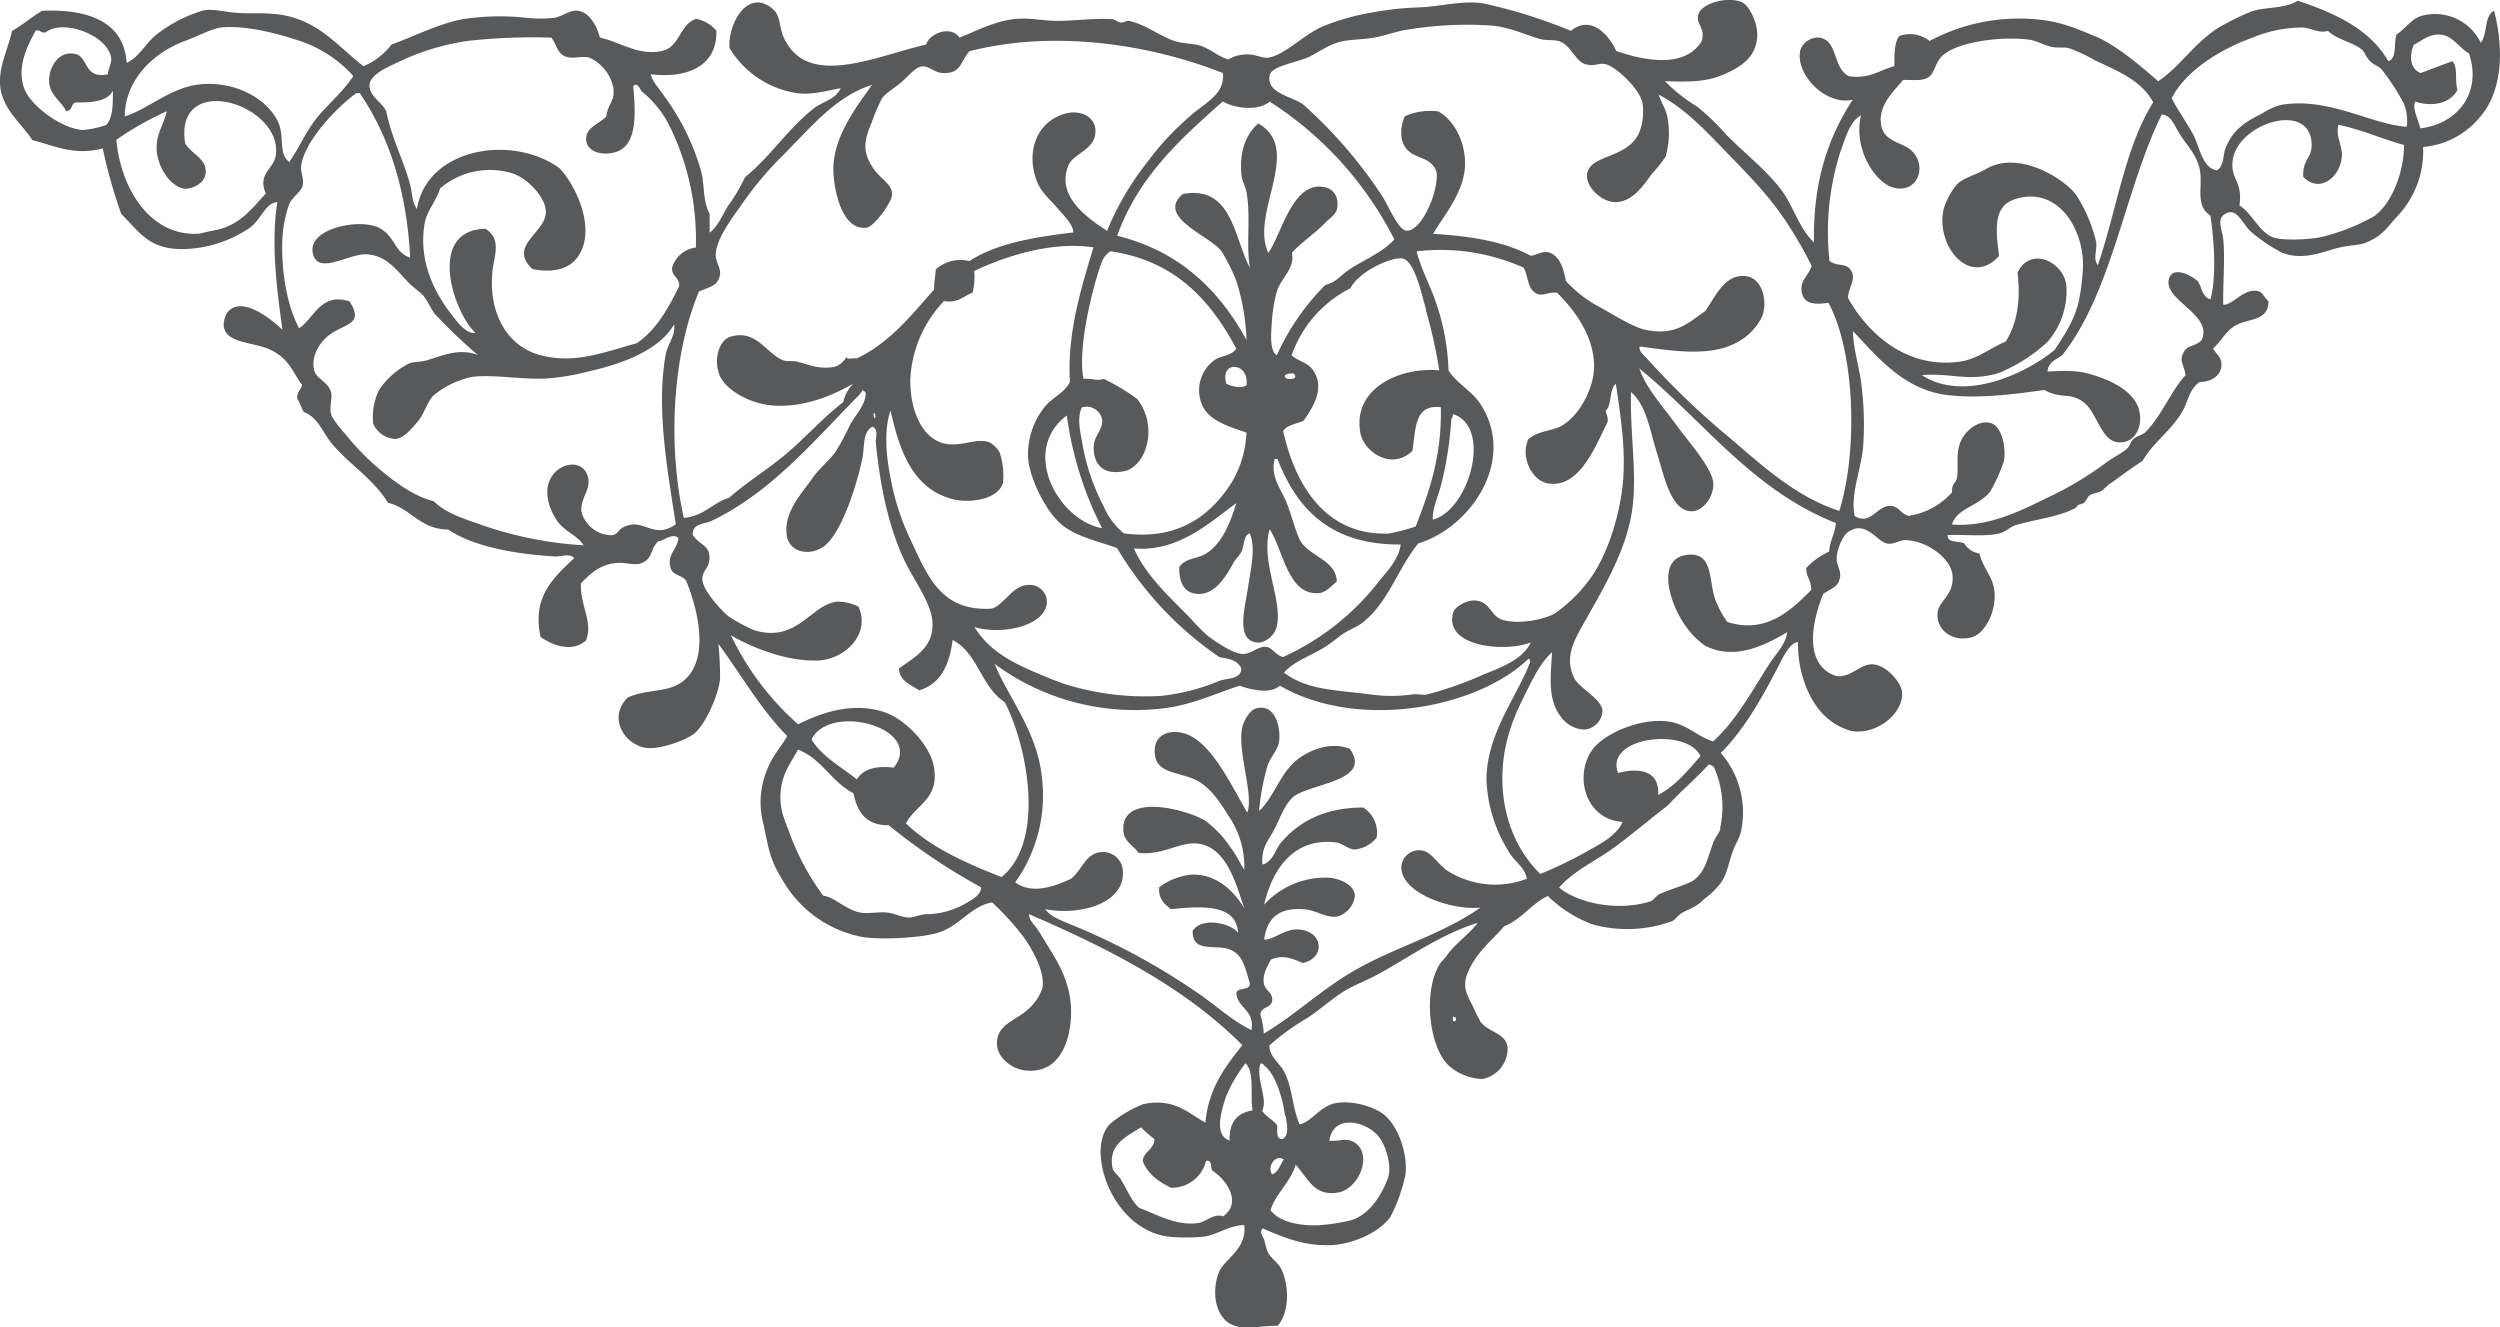 <svg xmlns="http://www.w3.org/2000/svg" viewBox="0 0 355 188.48"><defs><style>.cls-1{fill:#58595b;fill-rule:evenodd;}</style></defs><title>ornamenta02</title><g id="Capa_2"><g id="flourish"><path class="cls-1" d="M354.16,1.53c-1.45.69-.9,3.39-1.9,4.53a7.19,7.19,0,0,0-8.35-3.82c-1.46.36-2.48,2-3.58,2.63-.47,1.19.1,3.43-1.19,3.81-2.62-4.53-7.5-6.8-12.87-8.58-1.87,1.23-5,.82-6.92,1.67a38.12,38.12,0,0,0-4.29,2.14c-3.52,2.23-5.29,5.35-8.59,7.63-2.39-2.08-6-5.2-9.06-6.43-2.77-1.13-5-2.15-8.58-2.39A26.8,26.8,0,0,0,274,5.82a4.46,4.46,0,0,0-4.29-.71C269,6,269,7.66,269,9.4c-2.1.53-3.42,1.83-6.44,1.43-2.37-1.16-1.52-5.19-4.29-5.49A2.68,2.68,0,0,0,255.68,7c-.92,3.41,3.51,8.06,7.4,7.16-3.38,5.21-5.67,11.5-5.49,20.27-2.27-2.17-2.91-5.26-4.77-7.63-2.26-2.9-5.33-5.23-7.87-7.87a30.37,30.37,0,0,0-4-3.82,23.56,23.56,0,0,1-4.53-3.58c3.48.12,5.95.1,8.34-.95s4.64-2.4,4.77-5.48c.08-1.79-1.11-4.31-2.14-4.77-2.05-.91-5.75.13-6.2,1.67s1,1.79.47,3.81c-2.33,3.89-8,2.87-12.16,1.43-1-2.29-3.61-5.18-6.43-2.86A74,74,0,0,0,211.09.58c-3-.66-6.08.3-9.54.47a43.23,43.23,0,0,0-6.67.72A32.54,32.54,0,0,0,188,3.68c-2.78,1.11-5.72,4.34-8.1,4.53-.74,0-1.67-.47-2.63-.48a5.28,5.28,0,0,0-2.86.71c-1.43-.43-2.38-1.38-3.81-1.9-1.14-.41-2.58-.3-3.82-.72-2.07-.69-4-2.28-6.44-2.86-.35-.08-.73.29-1.19.24s-.84-.45-1.19-.48c-2.44-.18-5.22.25-7.87.24-2,0-4.05-.51-6.2-.24-2.67.33-5.18,1.63-7.63,2.62-1.25-1.76-4.2-.68-4.77,1-7,1.55-17,6.46-20.27-1.19-.61-1.44-.36-2.87-1.43-3.82-3.54-3.15-6.47,2-6.2,5.48a13.47,13.47,0,0,0,9.78,6.44c2.09.24,4.25-.44,6-.71-.76,1.64-2.51,1.84-3.82,2.86-3.61,2.82-6.2,6.89-9.77,9.78a24.49,24.49,0,0,1-2.39,4.05c-.83,1.31-1.38,2.86-2.62,3.81V30.38c-1-1.93-.7-4-1.19-6a33.68,33.68,0,0,0-5.25-10.73c-.81-1.17-1.78-2.2-1.91-3.1,4.88.61,9.47-1,9.3-6.2a4.91,4.91,0,0,0-2.86-1.67c-2.34.73-2.29,3.94-4.77,4.53C90.76,8,88.15,6,85.19,5.34c-.33-1.28-1.31-3.56-3.1-3.81-1.14-.16-2.18.77-3.34,1a19.57,19.57,0,0,1-4,0,34.23,34.23,0,0,0-9.3.24C62,3.48,58.35,5.37,55.62,6.3a10,10,0,0,1-4,3.1C47.91,6.56,45.05,2.61,39.17,2,36.74,1.76,35,2,33,1.77c-1.73-.21-3.09-.57-4.29-.24a20.1,20.1,0,0,0-6.44,3.34c-1.6,1.25-2.53,3.3-4.29,4.05C17.6,2.79,12,1.27,6,1.53c-1.51.87-2.76,2-4.29,2.86C1.09,7.18-.31,9.62.06,12.5c.41,3.14,3.25,5.33,4.53,7.39,3.34.86,5.92,2.23,10,1.19a74.24,74.24,0,0,0,2.62,9.3c2.65,2.61,3.89,4.95,8.59,5a17.54,17.54,0,0,0,9.77-3.1c1.6-1.26,2.11-3.46,3.82-3.58-1,6,.06,13.27.71,18.13-1.38-1.35-5.86-5.08-7.87-2.39a3.7,3.7,0,0,0-.47,1.67c.12,2.89,4.54,2.29,7.15,3.82,2.35,1.37,2.77,3.14,4,4.76-.2.68-.77,1-.71,1.91.42.54.57,1.34.95,1.91,2,.78,2.58,2.72,3.82,4.29,2.4,3,6.05,5.16,8.11,8.59,3.31.81,4.5,3.76,8.58,3.81,3.71,2.52,10,3.54,15.26,3.82.85,0,2-.47,2.62.23-2,1.91-4.59,4.11-5,7.64a10.62,10.62,0,0,0,.23,3.57c1.85,1.28,4.55,2.18,6.44.48,1.06-2.6-.88-5-.71-8.11,1.32-1.35,2.54-2.56,4.77-2.86,1.73-.24,3,.6,4.29-.24,1.12-.71.8-1.83,1.91-2.86.88-.08,1.92-1.24,2.86-.48-.16,1.81-1.82,2.37-1,4.53.43.85,1.76.79,2.15,1.67,1.8,4.4,3.32,11.48-.72,14.31-2.1,1.48-4.88.91-7.63,2.15-2.95,3-.29,6.77,2.63,7.15,1.79.24,5.17-.89,6.67-1.91s3.55-5.3,3.82-7.87a46.43,46.43,0,0,0-.24-5c3.23,4.39,6,9.29,9.78,13.11-.94,1.63-2.14,2.83-2.86,4.77a12,12,0,0,0-.48,7.87c.79,3.92,1,5.13,2.86,8.11a16.57,16.57,0,0,0,10.49,7.63c2.35.65,9,.31,11.45-.48,3.13-1,4.56-3.74,7.63-4.29a36.8,36.8,0,0,1,4.53,5c1.3,1.87,3,4.91,2.62,7.16a7,7,0,0,1-2.14,3.1c-1.64,1.48-4,2-4.3,4.29s1.89,4,3.82,4.29c5.33.73,6.76-4.75,6.68-8.58-.1-4.26-2.1-7.07-3.58-9.54-.42-.7-.76-1.26-1.19-1.91s-1.21-1.26-1.2-2.14c11.38,4.91,22.16,10.42,30.29,18.6-2.36,3-4.77,6-5.25,11-2.48-1.39-4.54-3.55-8.82-2.62a16.75,16.75,0,0,0-4.77,2.86c-1.71,1.91-1.45,5-.72,7.39,1.31,4.19,4.63,8.1,9.3,8.59a27.41,27.41,0,0,0,4.53,0c2.08-.17,3.69-1.63,6-1.67.43,3.44-2.85,4.83-3.58,6.68-1.16,2.93-.42,6.31,1.67,7.39,1.84.95,4.15.18,6.67.24,1.7-2,1.63-5.82.48-8.11-.43-.86-1.45-1.48-1.91-2.38a12.71,12.71,0,0,1-.47-1.67c-.21-.6-.78-1.13-.24-1.67,3,1.29,5.76,2.43,9.3,2.38,3.17,0,7.15-1.69,8.82-4a22.74,22.74,0,0,0,2.15-6c.37-3-1.06-7-3.1-8.59-1.67-1.27-5.18-2.17-7.39-1.43-1.79.6-3,2.57-4.54,2.86-1.07-2.49-1-5.13-2.14-7.39-.66-1.34-2.16-2.18-2.15-3.81a32.69,32.69,0,0,1,5.25-3.82c1.8-1.13,3.43-2.67,5.24-3.81,1.47-.94,3.18-1.52,4.77-2.39,4.66-2.54,9.1-5.79,14.31-7.39-1,1.42-3.22,3-4.29,4.53-.29.41-.73.85-1,1.19-2.54,3.86-1.61,11.94,1.2,14.55a7.56,7.56,0,0,0,4.77,1.9,4.39,4.39,0,0,0,3.57-4.53c-.25-2-2.7-2.09-3.81-3.57a25.29,25.29,0,0,1-1.19-2.39c-1.08-2-1.4-3-.48-5,1.22-2.66,3.41-4.33,5-6.2,2.51-1,3.82-3.17,6.2-4.3a18,18,0,0,0,6.43,4.06,18.69,18.69,0,0,0,11.21-.48c.51-.23.84-.87,1.43-1.19,1.87-1,1.88-.76,3.1-1.91.39-.36.87-.65,1.19-1,2.1-2,1.9-2.84,2.87-5.73.35-1,1-2,1.19-2.86a12.88,12.88,0,0,0-2.86-11.2c3.3-3.29,5.83-7.78,8.1-12.17.73-1.39,1.68-3.49,2.87-3.57-.1,3.63,1.21,8,3.81,10.49a8.79,8.79,0,0,0,3.82,2.14c3.66.57,7.36-2.6,7.15-5.48-.11-1.46-2.32-4-4.29-4-1.7,0-3,1.91-5,1.67a4.23,4.23,0,0,1-2.39-1.67c-1.65-2.33-1-6.37.48-10,1.53-1,2.12-1,2.39-2.38.16-.88-.51-1.74-.48-2.63,0-1.19.76-3.2,1.67-3.81,2.52-1.67,4,1.38,5.48,1.67.92.18,1.74-.49,2.63-.48,3,.06,6.47,2.57,6.67,5,.24,2.94-2.06,3.57-2.14,5.48-.11,2.28,2.09,4,4.77,3.34,2-.49,3.58-3.71,3.33-6.44-.19-2.21-1.55-3.21-2.14-5.48a3.07,3.07,0,0,1-2.15-1.43c-.81-.39-2.37,0-2.38-1.19,2.45-.11,5.23.27,7.39-.24.86-.21,1.58-1,2.38-1.19,3-.88,5.88-1.11,8.35-2.39.13-.06.3-.37.48-.48a5.2,5.2,0,0,0,.71-.23c.37-.26.6-1,1-1.2s1-.24,1.43-.47.81-.7,1.19-1c1.58-1.09,3.1-2.27,4.77-3.34,1.52-2.66,4.21-4.4,5.72-7.15.78-1.41.94-3.09,2.39-4.05,1.68,0,3.05-.94,3.09-2.39,0-1.25-.66-1.39-1.19-2.38,1.18-1,1.78-2.52,3.34-3.34,1.72-.9,4.52-.54,4.53-3.34-.62-.58-.8-1.25-1.43-1.43-2-.56-3.74,2.06-5,1.91-.07-2.56.28-6.6,0-9.3-.14-1.39-1-2.82.24-3.58,1.77-1.08,2.45,1.5,3.82,2.62a22.43,22.43,0,0,0,4.29,2.87c3.06,1.18,5.74-.13,8.11-.72,1.4-.35,2.82-.31,3.81-.71,2.28-.93,2.89-2,4.29-3.58a13.39,13.39,0,0,0,3.82-10,11.71,11.71,0,0,0,8.11-4.29C355.35,12.93,355.58,7,354.16,1.53ZM15.09,17.74a13.1,13.1,0,0,1-3.34.72c-3-.18-7.52-3.5-8.35-6-.92-2.73.18-5.45,1.67-8.11.73-.17.7.41,1.43.24,2.51-2,9.07.52,9.3,3.81,0,.73-.44,1.39-.48,2.15-3.39.7-2.77-2.39-4.53-2.86-2.49-.67-3.95,2-3.81,4,.13,1.84,1.89,2.87,2.38,4.06,1,.07.65-1.11,1.43-1.2,1.86,0,4.41,0,5.25-1.67C16,14.15,16.17,16.57,15.09,17.74ZM206.32,144.36c1.1.16-.19,1.45,0,0Zm55.09-123c.69-1.92,1.27-4.07,2.86-5-1.14,4.66,1.9,9.49,4.53,10.26,3.43,1,5-3,2.62-5.25-1.27-1.19-3.86-1.19-4.29-3.58-.5-2.74,1.7-4.74,3.1-6.43,1.21-.05,2.43.16,3.34-.24,1.2-.53,1.08-2,2.14-3.1,2.15-2.16,8.7-2.89,12.4-2.39,1.15.16,2.07.76,3.1,1s1.91,0,2.63.23a20.85,20.85,0,0,1,3.57,1.67c3.25,1.54,6.66,2.86,8.35,6-4,6.29-5.22,15.44-7.87,23.13-.74-1-.06-2-.24-3.34a21.59,21.59,0,0,0-2.86-6.68c-1.84-2.41-8.32-6.39-12.88-3.58-1.08.67-3.15,1.19-4.05,2.15A10.35,10.35,0,0,0,276,29.67c-1.2,5.28,3.78,11.22,7.87,6.67-.56-4.13-.74-7.15,2.38-8.1,5.83-1.78,9.59,4,9.54,9.53a31.26,31.26,0,0,1-.47,4.3c-.51,3.14-2.25,5.64-3.58,7.63-4,3.31-12.78,7.5-18.84,3.57,4.18-.35,6.34.94,10.73-.23a22.73,22.73,0,0,0,7.16-4.54,11,11,0,0,0,2.62-8.1c-.53-3.4-5.24-5.4-6.92-1.67.48,4.05-.1,7.22-1.67,9.77-2.42,1-4,2.53-6.67,2.87-7.7,1-13.13-4.34-15.74-9.07.07-1.62,1.19-2.53.48-3.81s-1.94-.54-3.1-1.43A37.54,37.54,0,0,1,261.41,21.32Zm-81.08-6.91A50.27,50.27,0,0,1,198,34c-1.73,1.89-4.32,2.88-6.44,4.29-1.13.75-1.94,1.9-3.34,2.15a33.71,33.71,0,0,0-6.91,10c-1-.61-.85-2.84-.72-4.53a22.6,22.6,0,0,1,.72-4.53c.65-2,2.61-3.25,2.14-5.48,1.33-1.5,3.17-2.64,4.77-4.3.91-.93,1.94-1.3,1.67-3.1a2.2,2.2,0,0,0-1.67-1.9c-4.68-1.09-6.18,6.59-8.11,9.3-2.69-5.5,5-14.75-1.43-18.36-1.72,1.47-2.74,3.93-2.38,7.39.08.82.56,1.53.71,2.38.62,3.48-.09,7.48.48,10.73-2.28-4.25-2.5-11.79-9.54-10.49-3.85,3.3,3.91,5.95,5.49,8.11a25.25,25.25,0,0,1,2.14,4.29A30.68,30.68,0,0,1,177,48.27c-3.92-7.12-9.49-12.6-18.36-14.79,3-8.38,9-13.77,15-19.07C175.41,15.43,178.68,15.81,180.33,14.41Zm39.11,54.12c4.9,1.18,7.24-5.63,8.82-8.58.14-.77-.16-1.11-.24-1.67.91-.84.45-3.05,1.43-3.81.71,4.67,1.43,9.48,1,14.06s-2.24,10.6-5,14.07a20.83,20.83,0,0,1-4.77,4.53c-1.89,1-5.76,1.55-7.63.72-1.44-.64-1.5-2.46-3.58-2.62-1.12-.09-2.84.83-3.1,1.67-1.48,4.87,7.24,5.75,11,4.29-1.11,2.34-3.92,3.44-6.67,4.53a49.74,49.74,0,0,1-8.11,2.86c-.54.11-1.31-.12-2.15,0a20.61,20.61,0,0,1-5.72,0c-5.17-.67-9-.59-12.4-3.1,1.39-1.61,3.75-2.37,5.72-3.58.9-.55,1.7-1.25,2.63-1.9s2.06-1,2.86-1.67c3.64-2.87,4.92-7.59,7.87-11.21,7.47-2.25,14-11.86,8.82-19.79-1.2-1.86-3.38-2.94-4.53-4.77a32.52,32.52,0,0,0-1.91-10c-.83-2.34-2-4.45-2.62-6.91A28.9,28.9,0,0,1,216.34,38c.65,1.1.56,2.93,1.67,3.58.9.67,1.9-.21,3.1,0,2.56,2.51,5.39,6.36,5.24,10.73-.09,2.92-2.08,6.68-4.53,8.11-1.44.84-3.17.65-4.77,1.9C215.8,64.92,217.63,68.1,219.44,68.53ZM148.62,85a2.46,2.46,0,0,0-2.86-1.91c-2,.13-3.37,3-5,3.34-7.28.41-9.1-4.77-11.68-10.26a34.72,34.72,0,0,1-2.63-8.34c-.55-2.77-1-6.58,0-9.54,1.24,5.4,3,11.23,9.06,12.64,2.26.52,6.26,0,6.92-2.39a10.35,10.35,0,0,0-.48-4.29,3.85,3.85,0,0,0-1.43-1.43c-1.73-.68-3.74.54-6,.24-3.59-.49-5.36-4.91-5.25-9.3a17.23,17.23,0,0,1,4.77-11c2.06.31,2.76-.74,4.06-1.19a9.37,9.37,0,0,0,.24-3.1c4.48-2.1,11-4.24,16.93-3.34-1.69,5.64-3.76,12.12-3.34,19.08-.72,1.58-2.6,2.28-3.58,3.57A10.75,10.75,0,0,0,146,65.2c.34,3.11,2.63,7.54,4.76,9.3s5.35,2.39,7.87,3.33a48.92,48.92,0,0,0,14.55,15.5c1.4.19,2.7.49,3.1,1.67-.17,1.49-1.9,1.26-3.1,1.67a29.53,29.53,0,0,1-8.35,2.15,38.24,38.24,0,0,1-13.59-1.67c-1.1-.38-2.11-.78-3.1-1.19-4.17-1.75-7.53-3.33-9.77-6.92C142.71,90.32,149.18,88.62,148.62,85Zm23.84-33.86a5.26,5.26,0,0,0-1.9,6c.8,2.51,3.73,3.34,6.43,4.29a14.73,14.73,0,0,1-2.14,7.15c-2.81,4.39-7.36,8.22-15.26,7.16a10.1,10.1,0,0,1-2.86-3.82,30.56,30.56,0,0,1-3.1-9.3c-.28-1.56-.69-3.37,0-4.77a2.25,2.25,0,0,1,2.86,1.67c.24,1.47-1.22,2.35-1.19,4.06,0,2.18,1.18,3.94,4.29,3.34s5-6.25,1.9-10.26a28.87,28.87,0,0,0-4.76-2.86c-1.06.34-1.5-.11-2.87,0-.9-4.37,1.35-13.32,2.63-16.69a3.18,3.18,0,0,1,1.19-1.43c9.22,1.35,14.19,6.95,17.88,13.83C174.83,50.59,173.4,50.46,172.46,51.13ZM177,54.7c-.78.55-2.23.13-2.86-.23C173.15,51.15,177.44,51.4,177,54.7ZM156.49,75c-6.35-1.18-11.6-11.1-5-16A49.6,49.6,0,0,0,156.49,75Zm15.26,15.5a25.86,25.86,0,0,1-2.63-2.62c-2.69-2.8-6.36-6-8.1-10,6.48.54,11.09-4,14.54-6.43-.88,2.81-2,5.7-4.29,7.15-1.2.78-2.91.59-3.81,1.91-.06,2.29.76,3.62,2.38,3.81,2.57.31,4.19-2.37,5.25-4.29.35-.65.94-1.16,1.19-1.67.45-.92.27-2.35,1.19-2.62.85,2,.2,4.69-.24,7.63s-1.93,8,1.67,7.87A3.12,3.12,0,0,0,181.29,89c.91-3.71-2.32-9.22-1-13.83,1.93,2.8,2.52,9.35,6.92,9.06,1-.06,1.77-.93,2.62-1.67-.13-2.93-3.51-3.45-5-5.48-.72-1-1.25-3.46-2.14-5.72-.75-1.89-2.36-3.67-1.67-6.2.28,0,.42,0,.47.23,2.76,7,7.56,12,17.41,11.93-.29,2.13-1.89,3.76-3.1,5.24a36,36,0,0,1-13.59,10.73c-.94-.14-1.52-1.3-2.38-1.43-1.15-.16-2.07,1-3.34,1S172.86,91.3,171.75,90.47Zm31.71-16.69c-.08-1.64.75-3.26,1.19-5a51.6,51.6,0,0,0,1.44-9.3,1.14,1.14,0,0,0,.23-.71C212,60.64,208.57,72.52,203.46,73.78Zm-1-29.81a66.88,66.88,0,0,1,1.91,8.59c-5.32-.51-12.31,2.37-11.21,8.82.46,2.73,4.43,5.48,7.39,2.62.53-2.89.15-6.68,4.05-6.2.14,7-1.66,12-3.57,16.93a27,27,0,0,1-3.82,1c-9,.35-13.31-6.93-15-14.55.55-.88,1.84-1,2.86-1.43,1.44-2,3.08-4.66,1.43-7.15-.77-1.17-1.92-1.22-3.1-2.15a16.91,16.91,0,0,1,8.35-9.54c.82-1.63,3.42-3.33,5.72-4a4,4,0,0,1,1.67-.24C200.9,37.05,201.84,41.69,202.51,44Zm-20,9.3c.16-.18,1.33-.53,1.43,0C184.25,54,182.14,54,182.48,53.27ZM56.34,8.92a34,34,0,0,1,10-3.1,84.08,84.08,0,0,1,11.93-.48c.75.84.78,2.1,1.9,2.63s2.55-.13,3.58.24A6,6,0,0,1,87.1,12.5c.23,2-.76,2.11-1,4.05-1.06,1.07-3,1.56-2.86,3.34s2.45,2.28,4.29,1.67c3-1,2.73-5.57,2.39-9.3.54-.76,1.07.6,1.19.71A14.65,14.65,0,0,1,95,17.74a36.48,36.48,0,0,1,3.81,17.41A4,4,0,0,0,95.44,38c-.11,1.31,1.07,1.32,1,2.63-1.54,3.15-3.21,6.17-6,8.1-5,1.39-9,3-13.83,1.67-4.32-1.19-7.3-5.56-6.68-11.92.2-2,1.39-4.53-1-6-8.31.2-4.65,11.69-1.43,14.78-1.24.23-2.55-1.47-3.58-2.86-2-2.63-4.65-7.22-3.58-12.88.3-1.56,1.66-3.09,2.15-4.76a10.85,10.85,0,0,1,10.25-2.15c2.37.79,4.79,3.57,4.77,5.48,0,3-5.45,4.78-1.91,8.11,2.6.55,4.78.09,6-1.19,3.39-3.64.47-10.33-2.14-13.12C72.77,19,60.61,21,59.2,29.67c-.76-1.06-.65-2.42-1-3.58-.86-3.22-2.62-6.56-3.34-10.25-.62-1.38-2.49-2.19-2.39-3.82C52.61,10.67,54.6,9.73,56.34,8.92ZM39.17,22c-.26,2.05-2.65,2.56-1.43,5.48-2,2.15-3.66,4.57-7.39,5.25-.8.14-1.93.46-2.39.47-6.76.22-10.82-6.52-11.44-13.35a44.72,44.72,0,0,1,7.15-4.05c-.37,1.81-1.38,3-1.43,5-.08,2.84,2.06,5.86,4.05,6,1,.05,2.62-.76,2.86-1.91.49-2.29-2-3-2.86-4.53C24.68,10,40.1,14.71,39.17,22Zm.48-4.3C38.39,14.38,33.71,11.36,28.2,12c-4,.48-7.19,3.5-10.49,4.53.07-5.15,3.94-9,8.58-10.73,1.9-.69,3.83-1.78,5.25-1.91,3.48-.29,7.72.83,11,1.91a17.69,17.69,0,0,1,7.63,5c-1.4,2.15-3.38,3.8-5,5.72S42.6,20.81,41.08,23C39.56,21.91,40.35,19.64,39.65,17.74ZM88.29,75c-.51.3-.55.88-1.43,1a4.45,4.45,0,0,1-4.29-3.34c-.2-1.69,1.17-3,1-4.53-.45-3.12-4.28-2.62-5.48,0-.84,1.8-.15,4.06.95,5.72s3,2.18,3.82,3.58A53.59,53.59,0,0,1,68.26,74.5c-2.46-.86-5-1.66-6.68-3.34-2.55-.57-5.32-2.56-7.39-4.29a34.07,34.07,0,0,1-4.77-4.77C48.48,61,47.23,59.58,47,58.76c-.24-1,.24-2.29,0-3.1-.46-1.55-2.08-1.79-2.39-3.1-.51-2.16,1-4.14,2.15-5,2.27-1.67,5-1.46,2.86-4.77-4.09-1.3-5,2.41-7.15,3.82-1.69-3.15-2.48-7.88-2.39-11.93a17,17,0,0,1,1-5.72c.43-1,1.68-1.7,1.9-2.62s-.3-1.87-.23-2.62c.33-3.61,5.23-8.63,7.86-10.5h.48c4.12,6.06,6.65,13.7,7.16,23.37-2.36-.78-2.07-3.11-4.54-4.29-2.66-1.28-9.93.08-9.3,3.58.62,3.34,5.1.1,7.64.23,2.81.15,4.24,2.22,6,4.06.67.72,1.57,1.2,2.14,1.91s1,1.84,1.67,2.62a76.21,76.21,0,0,0,6,5.72c-2.47-1-4.92,0-7.15.72-1,.3-2,.19-2.62.47a11.09,11.09,0,0,0-4.3,3.82A8.9,8.9,0,0,0,53,60.19a3.67,3.67,0,0,0,3.1,2.14c1.21-.06,2.35-1.41,3.34-2.62.82-1,1.18-2.59,2.14-3.58a12.81,12.81,0,0,1,5.49-2.62c3.12-.36,7,.41,10.49.24a33.88,33.88,0,0,0,6-1c5-1.13,10.07-3.07,12.16-6.68.26,1.51-.92,2.8-1.19,4.29-1.4,7.65.32,16.75,1.43,24.09C92.6,76.81,91.36,73.19,88.29,75Zm8.82-1.43c-2.4-10.74-1.52-23.43,2.15-32.19,1.72-.69,2.46-.83,2.86-1.91.49-1.31-.51-2-.48-3.34.06-2.32,2.51-5.41,4.06-7.63a46.49,46.49,0,0,1,5.24-6.2c4.13-4.13,7.63-8.58,12.88-10.25-1.81,2.66-5.46,7.05-5.48,11.92,0,2.86,1.2,8.9,4.76,8.35,1-.16,3.59-3.58,3.58-4.77,0-1.38-1.65-2.15-2.62-3.58-1.53-2.24-1.52-3.75-.24-6.67a22.57,22.57,0,0,1,1.43-3.34c.62-.86,1.91-1.51,2.86-2.39,1.12-1,1.94-2.08,2.86-2.14,1.12-.08,1.72,1.06,3.34.95,2.18-.14,2-1.49,3.34-3.1,12.29-3.17,26.11-.85,36,3.1.32,3-2.51,4.2-4.54,6A39.94,39.94,0,0,0,162.93,23a40.59,40.59,0,0,0-5.73,9.78c-3.08-2-7.24-5.06-5.48-9.3.75-1.83,4.16-2.24,3.81-5.25-.18-1.59-2-2.62-4.05-2.15-4,.95-5.9,5.11-4.29,9.54.59,1.64,1.84,2.62,2.86,3.82s2.24,2.25,2.38,3.57c-5.63.65-11,1.59-14.78,4.06a5.26,5.26,0,0,0-4.77,1.19c-.1,1.43-.21,1.36-.24,2.86-3.26,3.65-6.27,7.56-11,9.78-.42-.14-1.4.29-1.43-.24a3,3,0,0,1-1.67,1.43c-2.34.4-3.68-.32-5.24-.71-.79-.2-1.53,0-2.15-.24-2.39-1-3.74-4.39-7.39-3.34-1.57.45-2.43,3-1.67,5.25s4.31,4.28,7.63,4.53c4.34.32,8.34-1.33,11.45-3.1a5.31,5.31,0,0,0-1.43,2.62c-2.84,2.19-5.17,4.83-7.87,7.15s-5.68,4.1-8.35,6.44C101.17,71.4,100,73.28,97.11,73.54ZM124.3,59.23c-.09.46-.31-.15-.24-.47S124.36,58.91,124.3,59.23Zm12.63,69.16a11.29,11.29,0,0,1-5.48,1.43c-.89.06-1.74.48-2.38.47-.93,0-2-.59-3.1-.71s-2.82.2-3.82,0c-2.12-.42-3.61-2.2-5.25-2.39a35.5,35.5,0,0,1-4.76-8.82c-.66-1.93-1.67-3.52-1.2-6.68.29-1.91,1.4-3.54,2.39-5.24,3.38,1.31,4.77,4.61,7.87,6.2.52,2.65,1.78,4.58,5,4.53A84.73,84.73,0,0,0,139.32,126C139.34,127.07,138,127.8,136.93,128.39ZM115.23,105c2.66-5.33,16.1-1.57,11.69,4q-3.93-.46-5.25,1.67C119.47,108.89,116.79,107.52,115.23,105Zm27,19.55c-5.08-2-10-4.17-13.59-7.63,1.45-2.72,4.68-3.41,4-7.87-.44-3.13-4-6.83-6.91-7.87-4.38-1.55-8.92-.09-12.4,1.67a39.66,39.66,0,0,1-9.54-12.64c2.27,1.36,7.58,3.78,12.4,3.58,3.78-.16,7.49-3.77,5.72-7.63a6.39,6.39,0,0,0-3.1-.72c-3.73.48-5.62,5.88-11.68,4.06a23.12,23.12,0,0,1-3.58-1.91c-.84-.6-3.71-3.63-3.81-5.25-.09-1.39,1.1-1.62,1-3.33s-1.55-1.67-2.39-3.1c0-1.64,1.77-1.5,2.63-1.91,8.6-4.13,14.52-11.34,21-17.89a3.17,3.17,0,0,0,.48-.71c.21.1.43.21.48.48-.1,1.63-1.25,2.79-2.15,4.29a37.81,37.81,0,0,1-2.15,4c-1,1.35-2.35,2.37-3.34,3.82-1.36,2-4.09,4.71-3.57,8.1.34,2.2,2.92,2.91,5,1.67,2.59-1.54,4.87-8.59,5.72-12.63.35-1.66,0-3.81,1.43-4.53.93.35.43,1.63.48,2.14.57,6,1.75,11.85,4,16.69,1.42,3,4,6.34,4.05,9.06.13,3.42-2.39,4.73-4.76,6.44.12,1.86,1.7,2.27,2.86,3.1,3.07-.9,4.32-3.63,4.76-7.15,3.52,1.76,4.11,6.73,7.4,8.82C146,106.13,148.44,119.58,142.18,124.57Zm31.48,48.17c-1.42-.48-2.35.78-3.58.95-3.19.45-5.92-1.28-8.35-2.14-1-.82-1.73-2.59-2.62-4.06-.35-.58-1.07-1-1.19-1.67-.59-3.22,1.78-4.29,4.05-5.72a17.84,17.84,0,0,0,1.91,1.67c-.06,1.53-1.49,1.68-1.67,3.1.72,1.9,2.3,2.95,4,3.81a5,5,0,0,0,5-3.81c1-.21.52,1.07.95,1.43C174.16,167.52,176.43,170.79,173.66,172.74Zm1-10.73c-2.4-.72-1.28-4.11-.72-6a19.61,19.61,0,0,1,2.87-5c1.32,1.22.64,4.44,1,6.68C175.59,158.06,174.51,159.44,174.61,162Zm15,7.39c3.21-.29,5.33-5.44,2.63-7.15-1.12-.71-2-.16-3.58-.24.57-3.85,5.13-2.79,6.91-.72,1.15,1.34,2,4.29,1.43,6-1,2.66-2.77,5.27-5.24,6a27.25,27.25,0,0,1-4.53.71c-2.42.12-5.58-.32-6.92-2.15.85-2.49,2.78-3.89,3.58-6.43C185.78,167.36,186.49,169.68,189.63,169.4Zm-7.39-4.77c-.53.75-.75,1.8-1.67,2.15C179.84,165.73,181.13,163.84,182.24,164.63Zm.24-6.2c.16,1.14.6,2.86-.48,3.34-.89,0-.69-1.06-.71-1.91-.56-.87-1.63-1.24-2.15-2.14.89-1.53-.94-4.65-.24-6.68.28,0,.43.05.48.24C181,152.37,182.07,155.52,182.48,158.43Zm22.65-35.05c-1.27-.9-2.06-2.6-3.58-2.62a2.52,2.52,0,0,0-2.62,2.14c-.4,3.8,6.92,6.43,11.21,6-5.55,3.89-12.34,5.68-18.12,9.06-4.56,2.67-8.28,6.25-12.64,8.83a10.8,10.8,0,0,0-.48-2.63c0-1.33,1.82-.88,1.67-2.38-.08-.92-1-1.12-1.19-2.15-.2-1.22.49-2.35,1-3.34,1.75-.77,3.07-.14,4.53.48,3.25-.69,3-4.6-.71-4.77-1.9-.08-3.59,1.58-4.77,1.43.47-3.39,2.42-4.54,5.72-4.29,1.76.13,3.13,1.34,4.77,1a3.51,3.51,0,0,0,2.39-2.86c0-1.7-2.34-2.52-3.58-2.62a11.76,11.76,0,0,0-9.3,3.82c1.27-5.54,4.59-9.56,10.25-8.83.85.11,1.75,1,2.63,1a4.68,4.68,0,0,0,3.09-1.67,4.22,4.22,0,0,0-1.9-4.29c-5.48,0-9.14,2-11.69,5-.81,1-1.15,2.72-2.62,3.1-.18-2.22.67-3.23,1.43-4.53.91-1.54,1.53-3.77,2.86-5,2.17-2,11.47-2.22,8.11-6.91-2.66-1.06-5.76.12-7.63,1.67-2.37,2-3.17,5.28-5.25,7.15a33.57,33.57,0,0,1,1.2-6.44c.5-1.37,1.55-2.29,1.66-3.57.21-2.18-.73-5.3-3.33-4.53-.84.24-1.73,1.76-1.91,2.62-.76,3.5,1.66,9.55.71,12.16-2.25-3.74-5-9.94-8.82-11.21-2.16-.71-4.73.1-4.29,3.1.38,2.63,3.63,2.33,6,3.58,1.76.94,3.19,2.92,4.29,4.77a12.74,12.74,0,0,1,2.39,7.87c-.57-.79-1.05-2-1.91-3.1a15.24,15.24,0,0,0-3.58-3.82c-2.63-1.66-12.09-4.14-11.68,1.43.11,1.51,1.29,1.89,2.14,3.1,4,.47,6.64-2.37,9.78-.95,3,1.35,4.1,5.42,5.25,8.82-1.44-2.41-4-5-7.63-4.77A9,9,0,0,0,164.6,126c-.12,1.71.79,2.39,1.66,3.1,4.15-.41,9.32-.84,9.54,3.34-1.14-1.42-5.24-2.25-6.44-.24-.1,3.17,3.28,1.85,5.25,2.62s2.19,2.68,2.86,4.77c.09,1.21-1.72.5-1.91,1.43.2,2.27,2.62,2.31,2.15,5.25-2.53-1.21-4.67-3.15-6.92-4.77A94.76,94.76,0,0,0,152,131.25c-1.22-.52-2.72-1-3.58-2.15,5.15,1,11.62-.94,11-5.72a2.81,2.81,0,0,0-2.86-2.39c-2.44.05-2.82,2.56-4.53,3.82-2.43,1.12-5.53,2.21-7.87.48A21.21,21.21,0,0,0,147.9,110c-.7-6.17-4.84-11.21-6.67-15.73a33.49,33.49,0,0,0,24.8,6.2c3.6-.56,6.8-2.07,10-3.1,1.61.58,4.29,1.24,5.72,0,10.93,6.34,27.84,3.34,35.29-3.82.24,0,.19.29.24.48-1.84,4.85-6.2,10.19-6.2,16.69a20.6,20.6,0,0,0,3.34,10.49c.78,1.22,2.16,2.06,2.39,3.58A12.66,12.66,0,0,1,205.13,123.38Zm39.11-5.72c-.18.65-.69,1.19-1,1.9-.8,2.11-1.08,4.18-2.86,5.49-.61.44-3.3,1.27-4.77,1.91-.48.21-.82.82-1.19,1-4.36,1.48-10.24.48-13.11-1.91,2.16-2.46,5.22-3.76,7.87-5.72s5.06-4,7.63-6c1.85-2,3.9-3.73,5.72-5.73.38-.06.41.23.71.24A13.78,13.78,0,0,1,244.24,117.66Zm-14.55-7.87c-2-5.19,9.84-6.52,11.69-2.39-1.78,2-3.46,4.18-6,5.49C235.67,109.29,232.58,109,229.69,109.79Zm30.05-31.48a9.7,9.7,0,0,0-3.34,2.39c0,1.29.76,1.78.71,3.1-2.64,2.66-6.31,6.36-11.92,4.53A13.72,13.72,0,0,1,243.52,85c-.89-2.66-.22-6.74-4.05-6.2-4.47.62-2.23,7.34,0,10.25a11,11,0,0,0,2.62,2.62c4,2.08,8.17.2,11.69-1.9-.2,1.69-1.53,3-2.39,4.29-2.48,3.79-4.68,8.07-8.11,11.21-1.86-.48-3.25-2-5.48-2.63-3.94-1.09-9.89,1.31-11.68,3.82-2.66,3.7-1,9.92,4.29,10.25-.94,2.09-3.33,3.19-5.25,4.29a56.94,56.94,0,0,1-6.44,3.1c-5-4.87-6.73-12.85-4.29-20.5a30.61,30.61,0,0,1,1.67-4.06c1.32-2.68,2.55-5.39,4.29-6.91-.1,2.72-.78,6.49,1.19,9.06a4.32,4.32,0,0,0,3.34,1.91,2.79,2.79,0,0,0,2.63-2.63c-.06-1.76-3.33-3.21-4.06-4.77-1.49-3.21.38-5.82,1.91-8.58,2.34-4.22,5.74-9.78,6.44-15.74.59-5.1-.38-10.16-.24-16.21,2.24,1.92,2.65,5.39,3.81,9.06.82,2.57,1.82,7.86,4.77,7.87,1.73,0,3.24-2.17,3.1-4.06-.15-2.08-3.7-6.08-5-7.86-2.16-3-4.52-5.51-5.49-8.35,9.15,7.47,16,17.24,27.9,21.94C260.57,75.81,259.84,76.74,259.74,78.31Zm1.43-5.72c-6.26-2-11.12-6.55-15.74-10.49a110.12,110.12,0,0,1-11.68-11.21c-.34-.39-1.17-1-1-1.67,4.77.63,10.22,1.56,14.07-.72a8.22,8.22,0,0,0,3.34-3.57c.81-2.2,0-5.64-2.62-5.73-2.85-.09-4.08,3.07-5.49,5-2.41,1.69-4.28,3.58-8.58,2.63-1.64-.37-4.47-2.12-6.2-3.1a17.79,17.79,0,0,1-5-3.82c-.3-1.61-.71-3.1-1.91-3.82s-2,.16-3.1.24c-3.68-2-8.49-2.79-13.83-3.1,1.5-2.63,4.53-6,4.53-10,0-3.09-1.53-6.14-3.81-7.39a8.7,8.7,0,0,0-4.77.71c-1,2.52-.44,4.64,1.43,5.49,1.36.61,2.55.85,3.1,2.38.35,2.79-2.17,8.54-4.29,8.35-1.13-.11-2.47-3.34-3.34-4.77A65.48,65.48,0,0,0,185.1,14.88c-1.46-1.17-5.49-1.63-4.77-4.29.32-1.16,3.56-1.69,5.25-2.38,1.22-.5,2.69-1.64,4.29-2.15s3.33-.38,5.25-.72c1.32-.23,2.68-.71,4-1a51.59,51.59,0,0,1,12.64-.71c2.64.22,4.67,1.27,6.91,1.9,1.09.31,2.23,0,3.1.48,1.34.65,2,2.7,3.34,3.1s1.87-.22,2.86,0c1.51.34,4.87,3.53,5.25,5.48a8,8,0,0,1-.48,4.3c-1.72,3.76-7.21,3-7.39,6-.1,1.72,2.11,3.8,4,3.81,2.42,0,3.9-2.21,5.25-4.05a19.32,19.32,0,0,0,1.91-2.39,12,12,0,0,0,.24-5.72c-.22-1.11-.89-2-1.2-3.1,3.74,2,6.54,5,9.54,8.11,3.2,3.32,5.93,6,8.59,10a57.35,57.35,0,0,1,3.57,6.2c-.33,1.29-1.64,2-1.43,3.58.24,1.73,1.52,2,3.82,1.67C263.42,50,263.85,64.05,261.17,72.59Zm52.7-30.05c-1.38-.34-1.3-2-1.91-2.62s-3.54-2.34-4.06-.24c-.72,2.94,5.94,4.89,4.77,8.35-.37,1.11-2.11.9-2.62,1.91-.69,1.36-.19,1.4.24,3.33-2.12,2.27-3.33,5.7-5.72,8.11-.44.44-1.15.48-1.67.95s-.51,1.05-1,1.44c-.79.69-2,1.25-2.86,1.9a47.4,47.4,0,0,1-8.34,5c-3.38,1.63-8.3,4.28-13.6,3.82.69-2.35,4-2.65,5.49-4.77a24.26,24.26,0,0,0,1.91-4.3c.28-1.89-.31-4.63-1.67-5.24-1.64-.73-3.8.81-4.53,2.62-.68,1.66-.25,3.59-.48,5-.17,1-.75.69-.72,2.14a10.29,10.29,0,0,1-6.2,3.34c-1.35-.52-1.32-1.39-2.62-1.43-1.81,0-2.78,2.85-5,1.43-.62-3.13.88-6.39,1.2-9.77a44,44,0,0,0-.24-8.83c-.3-2.66-1.2-5.2-1.19-7.63,3.27,3.41,7.08,8.29,13.35,9.06,4.42.55,9.42-.1,13.83-.71,2.34,1.32,3.54.29,5.48,1.67s2.47,5.32,4.77,5.72c2.06.36,3.45-1.37,3.34-3.58-.14-2.89-2.86-4.64-6-5.72-2.49-.87-3.85-.88-7.15-.71.1-1.41,1.32-1.7,2.14-2.39,7.07-9,8.79-23.32,14.07-34.1,1.34,0,1.87,1.72,2.62,2.86,1,1.58,2.64,3.14,2.87,5.49s-.63,4.64,1.43,6C314.39,33.92,314.78,39.33,313.87,42.54Zm23.36-11.92a28.66,28.66,0,0,1-7.87,3.1c-1.82.35-5.34.48-6.67,0-1.91-.69-3-3.44-4.77-4.53.51-3.51-1.33-3.65-.95-6.44.71-5.22,10.91-8.44,11.2-2.38.11,2.21-1.31,2.17-1.19,4.77,2.36,2.42,5.26,0,5.48-2.87.13-1.58-.95-2.93-.47-4.53,3.35.71,6.15,2,9.3,2.87C341.4,24,339.87,28.63,337.23,30.62ZM341.76,18c-5-.3-11.13-4.28-17.88-3.1a9.34,9.34,0,0,0-2.62,1.19c-2.52,1.29-4.1,2.2-5.25,5-.37.92-.14,2.4-1.19,3.1-2.09-.29-2.47-3.32-3.34-5-1-1.87-2.24-3.52-3.1-5.24,1.9-3.75,6.59-6.84,11.45-8.59A18.31,18.31,0,0,1,327,3.91c1.2.08,2.28.86,3.58.48,1.28,1.25,3.36,1.54,4.77,2.62.41.33.61,1.09,1.19,1.67s1.28.73,1.67,1.2a32.13,32.13,0,0,1,3.1,4.76A6.51,6.51,0,0,1,341.76,18Zm1.91.24c-.2-1.21-1.18-2.71-.71-3.81,2.41.79,5,.26,6-1.67-.4-1.2.1-3.29-.72-4.06-1.55.52-3,1.14-4.53,1.67-1.47-.62-1.63-2.4-.95-4,1.38-.77,2.42-1.66,4-1.43s2.69,2.08,3.82,2.62C352.49,13.1,349,17.64,343.67,18.22Z"/></g></g></svg>